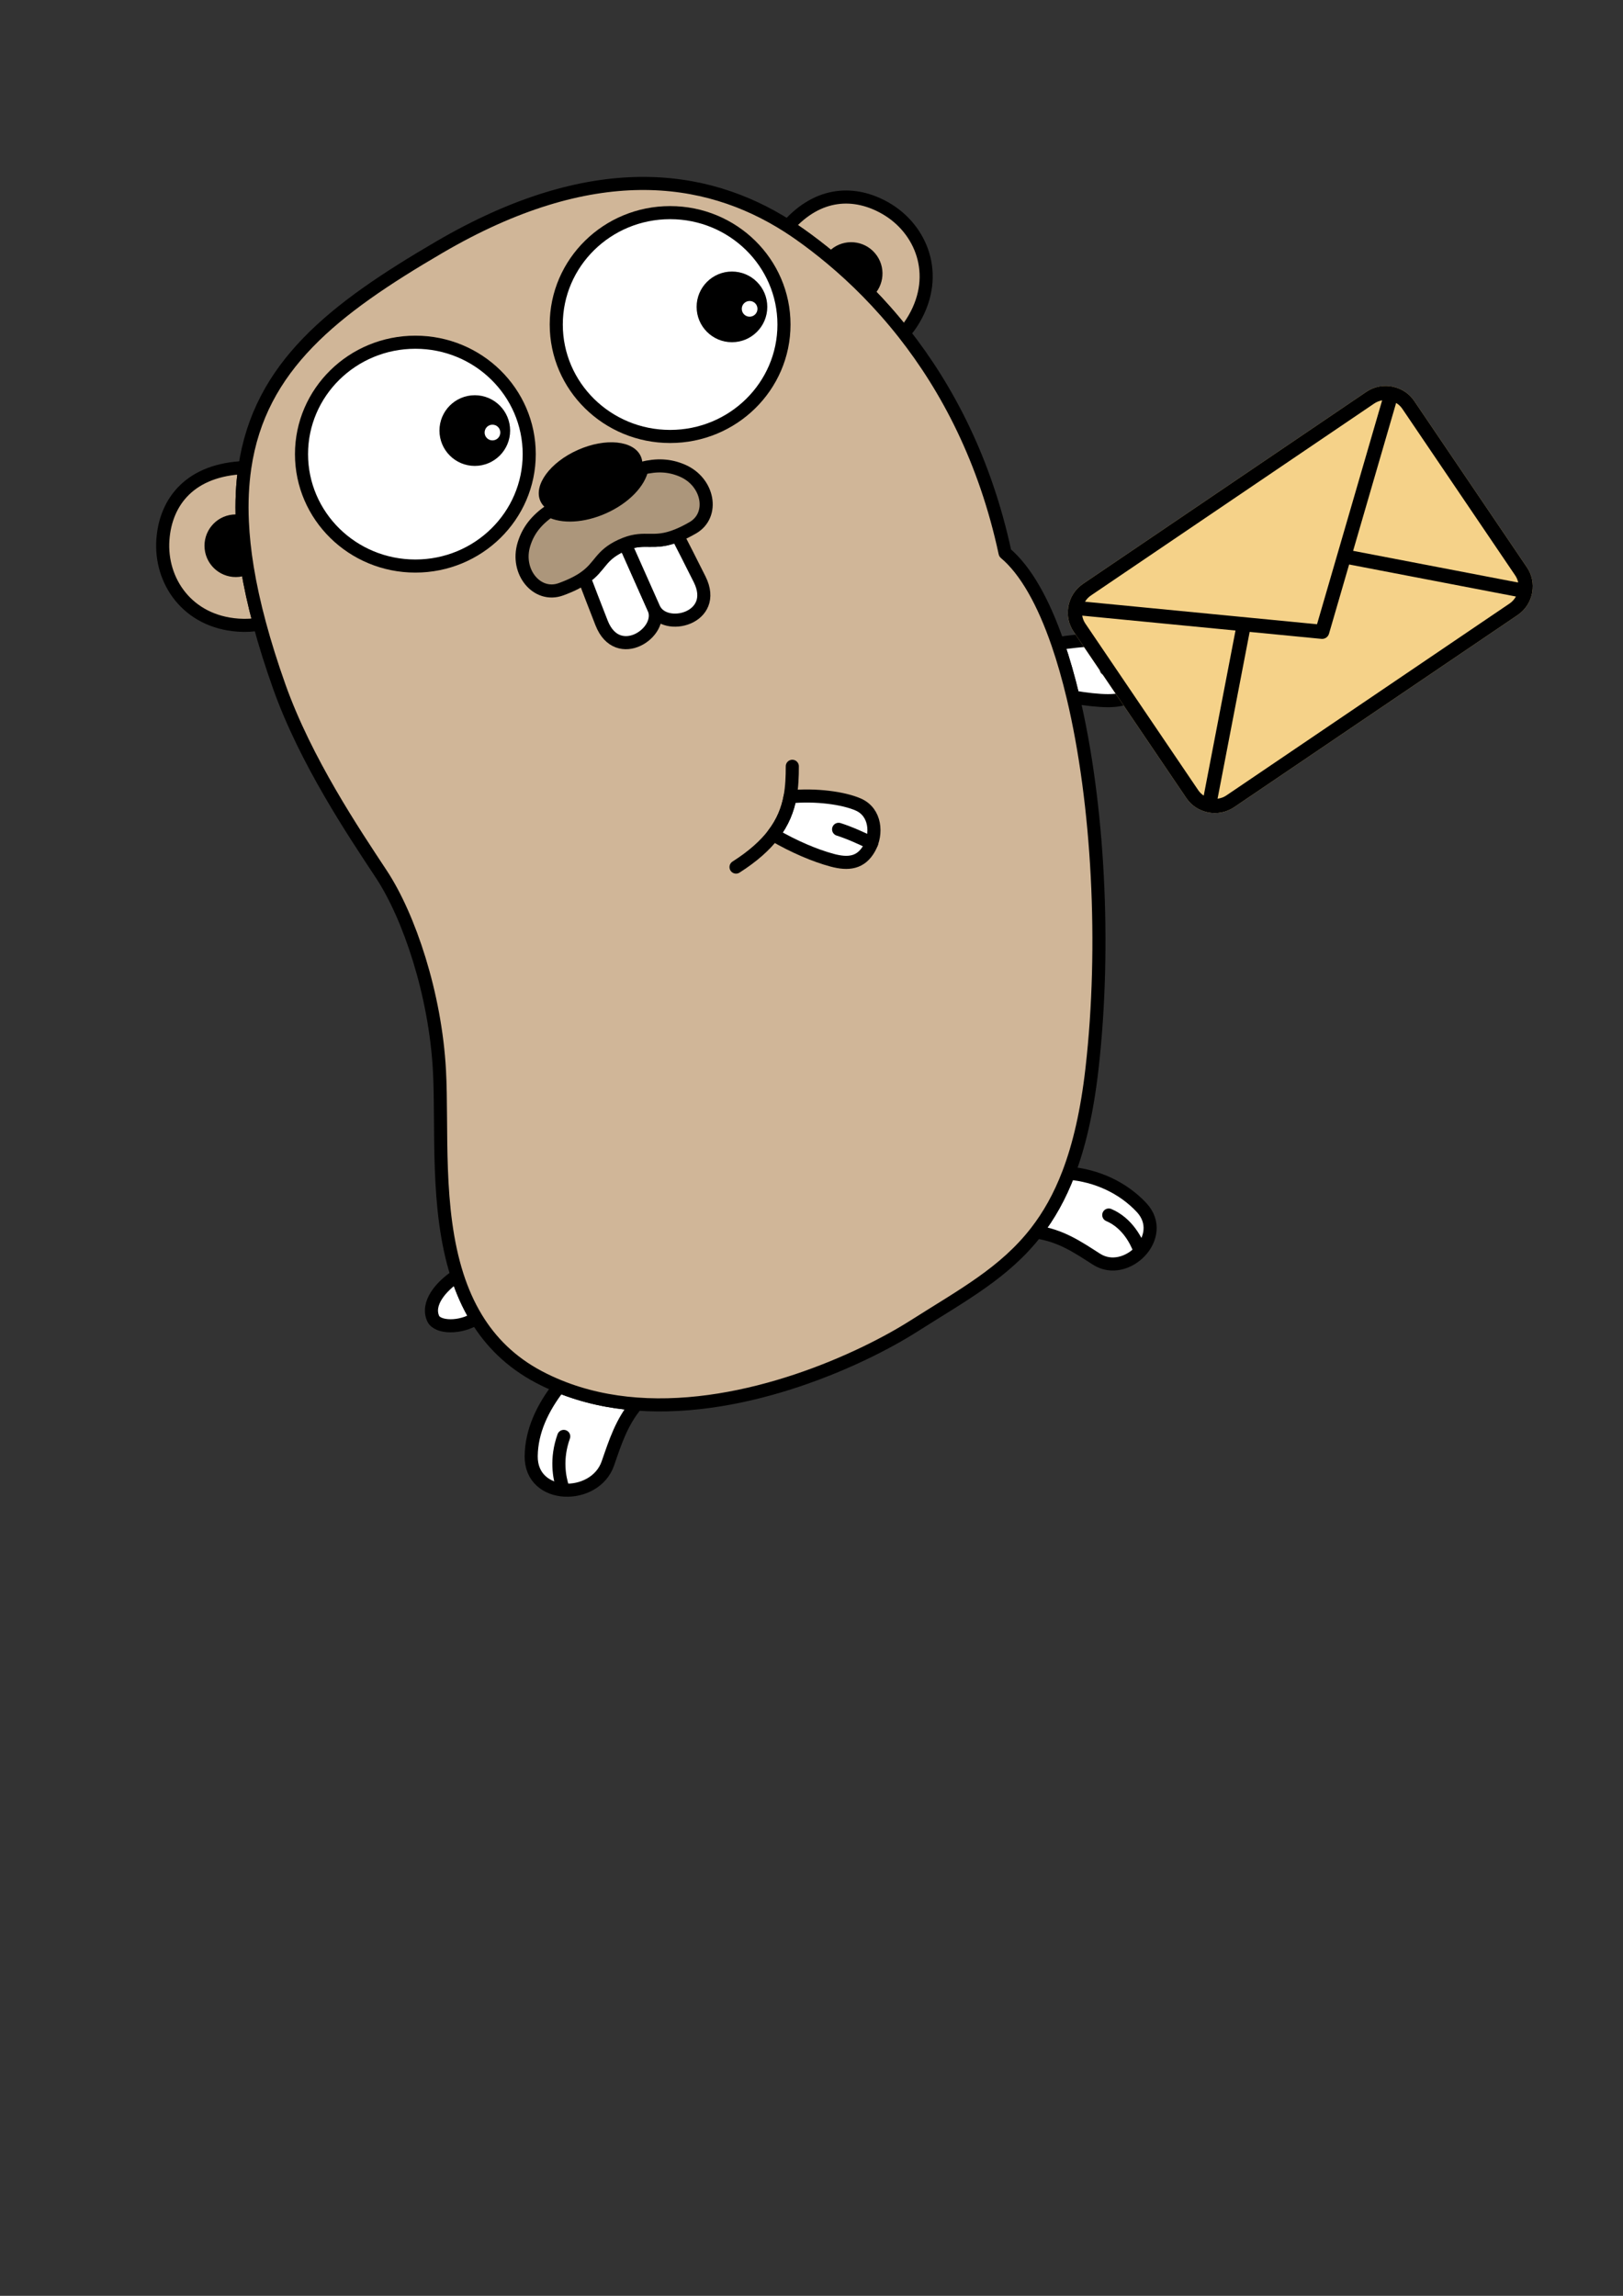 <?xml version="1.0" encoding="UTF-8" standalone="no"?>
<!-- Created with Inkscape (http://www.inkscape.org/) -->

<svg
   xmlns:dc="http://purl.org/dc/elements/1.1/"
   xmlns:cc="http://creativecommons.org/ns#"
   xmlns:rdf="http://www.w3.org/1999/02/22-rdf-syntax-ns#"
   xmlns:svg="http://www.w3.org/2000/svg"
   xmlns="http://www.w3.org/2000/svg"
   xmlns:sodipodi="http://sodipodi.sourceforge.net/DTD/sodipodi-0.dtd"
   xmlns:inkscape="http://www.inkscape.org/namespaces/inkscape"
   width="210mm"
   height="297mm"
   viewBox="0 0 744.094 1052.362"
   id="svg2"
   version="1.1"
   inkscape:version="0.91 r13725"
   sodipodi:docname="logo.svg">
  <rect x="0" y="0" width="744.094" height="1052.362" fill="#333333" stroke="none"/>
  <defs
     id="defs4">
    <inkscape:path-effect
       effect="bend_path"
       id="path-effect4860"
       is_visible="true"
       bendpath="m 0,306.006 612.011,0"
       prop_scale="1"
       scale_y_rel="false"
       vertical="false" />
  </defs>
  <sodipodi:namedview
     id="base"
     pagecolor="#ffffff"
     bordercolor="#666666"
     borderopacity="1.0"
     inkscape:pageopacity="0.0"
     inkscape:pageshadow="2"
     inkscape:zoom="0.35"
     inkscape:cx="314.42073"
     inkscape:cy="882.39012"
     inkscape:document-units="px"
     inkscape:current-layer="layer1"
     showgrid="false"
     showguides="true"
     inkscape:guide-bbox="true"
     inkscape:snap-bbox="true"
     inkscape:bbox-paths="true"
     inkscape:bbox-nodes="true"
     inkscape:snap-bbox-edge-midpoints="true"
     inkscape:snap-bbox-midpoints="true"
     inkscape:snap-center="true"
     inkscape:snap-object-midpoints="true"
     inkscape:snap-midpoints="true"
     inkscape:snap-smooth-nodes="true"
     inkscape:object-nodes="true"
     inkscape:snap-intersection-paths="true"
     inkscape:object-paths="true"
     inkscape:snap-global="false"
     inkscape:window-width="1920"
     inkscape:window-height="1147"
     inkscape:window-x="0"
     inkscape:window-y="579"
     inkscape:window-maximized="1" />
  <g
     inkscape:groupmode="layer"
     id="layer2"
     inkscape:label="Layer 2"
     style="display:inline" />
  <g
     inkscape:label="Layer 1"
     inkscape:groupmode="layer"
     id="layer1"
     style="display:inline">
    <g
       id="g4954"
       transform="translate(-32.857,-35.714)"
       inkscape:export-xdpi="47.649918"
       inkscape:export-ydpi="47.649918">
      <path
         id="path3339"
         d="m 540.755,356.888 c 7.732,0.02 13.162,-2.095 15.106,-9.772 1.842,-7.273 -1.433,-16.621 -9.982,-17.971 -4.987,-0.788 -16.906,-0.177 -28.067,1.593 2.595,7.532 4.938,15.74 7.021,24.484 6.062,1.042 11.675,1.655 15.922,1.666 z"
         stroke-miterlimit="10"
         inkscape:connector-curvature="0"
         style="fill:#ffffff;stroke:#000000;stroke-width:6;stroke-linecap:round;stroke-linejoin:round;stroke-miterlimit:10" />
      <path
         id="path3341"
         d="m 556.201,589.197 c -8.434,-9.021 -20.476,-14.647 -33.413,-15.726 -4.126,10.828 -9.124,19.561 -14.866,26.967 11.273,1.652 18.73,6.738 27.623,12.456 13.666,8.785 33.01,-10.481 20.656,-23.697 z"
         stroke-miterlimit="10"
         inkscape:connector-curvature="0"
         style="fill:#ffffff;stroke:#000000;stroke-width:6;stroke-linecap:round;stroke-linejoin:round;stroke-miterlimit:10" />
      <path
         id="path3343"
         d="m 276.392,703.142 c -0.258,20.1 29.262,20.428 35.16,3.369 3.471,-10.039 6.272,-18.821 13.216,-27.204 -12.122,-0.898 -24.108,-3.423 -35.536,-8.071 -7.801,10.009 -12.696,20.644 -12.84,31.906 z"
         stroke-miterlimit="10"
         inkscape:connector-curvature="0"
         style="fill:#ffffff;stroke:#000000;stroke-width:6;stroke-linecap:round;stroke-linejoin:round;stroke-miterlimit:10" />
      <path
         id="path3345"
         d="m 142.14,297.167 c -6.229,0.655 -11.809,-3.871 -12.465,-10.108 -0.656,-6.238 3.862,-11.825 10.091,-12.479 1.456,-0.153 2.872,-0.013 4.203,0.355 -0.407,-8.924 -0.016,-17.19 1.119,-24.897 -24.907,0.93 -36.32,15.463 -37.555,33.129 -1.31,18.742 11.141,37.468 34.561,39.105 3.651,0.255 6.895,0.049 9.774,-0.552 -2.455,-9.115 -4.338,-17.702 -5.655,-25.792 -1.234,0.647 -2.604,1.085 -4.073,1.239 z"
         stroke-miterlimit="10"
         inkscape:connector-curvature="0"
         style="fill:#d0b698;stroke:#000000;stroke-width:6;stroke-linecap:round;stroke-linejoin:round;stroke-miterlimit:10" />
      <path
         id="path3347"
         d="m 139.766,274.579 c -6.229,0.655 -10.747,6.242 -10.091,12.479 0.656,6.237 6.237,10.763 12.465,10.108 1.469,-0.154 2.839,-0.592 4.073,-1.239 -1.204,-7.39 -1.942,-14.372 -2.244,-20.994 -1.331,-0.367 -2.747,-0.507 -4.203,-0.354 z"
         inkscape:connector-curvature="0" />
      <path
         id="path3349"
         d="m 414.031,154.269 c 0.511,-0.68 1.096,-1.317 1.774,-1.887 4.798,-4.025 11.957,-3.395 15.987,1.41 3.967,4.729 3.42,11.73 -1.172,15.788 5.61,5.714 11.18,11.979 16.583,18.841 1.701,-1.844 3.317,-4.046 4.827,-6.66 11.736,-20.332 3.176,-41.127 -13.096,-50.521 -14.119,-8.151 -30.859,-7.664 -44.898,8.169 1.848,1.18 3.665,2.401 5.448,3.66 4.725,3.335 9.604,7.07 14.547,11.2 z"
         stroke-miterlimit="10"
         inkscape:connector-curvature="0"
         style="fill:#d0b698;stroke:#000000;stroke-width:6;stroke-linecap:round;stroke-linejoin:round;stroke-miterlimit:10" />
      <path
         id="path3351"
         d="m 431.793,153.793 c -4.03,-4.805 -11.189,-5.436 -15.987,-1.41 -0.679,0.57 -1.264,1.207 -1.774,1.887 5.49,4.587 11.059,9.677 16.59,15.312 4.591,-4.059 5.138,-11.061 1.171,-15.789 z"
         inkscape:connector-curvature="0" />
      <path
         id="path3353"
         d="m 231.442,640.086 c 1.946,4.361 12.639,4.612 19.787,-0.134 -3.704,-6.098 -6.562,-12.668 -8.77,-19.531 -7.613,5.026 -14.067,12.826 -11.017,19.665 z"
         stroke-miterlimit="10"
         inkscape:connector-curvature="0"
         style="fill:#ffffff;stroke:#000000;stroke-width:6;stroke-linecap:round;stroke-linejoin:round;stroke-miterlimit:10" />
      <path
         id="path3355"
         d="m 524.832,355.222 c -2.082,-8.744 -4.426,-16.952 -7.021,-24.484 -6.519,-18.921 -14.621,-33.558 -24.152,-41.551 -9.144,-42.65 -26.687,-75.661 -46.455,-100.765 -5.403,-6.861 -10.973,-13.127 -16.583,-18.841 -5.531,-5.635 -11.1,-10.724 -16.59,-15.312 -4.943,-4.13 -9.822,-7.865 -14.546,-11.199 -1.783,-1.259 -3.601,-2.479 -5.448,-3.66 -38.035,-24.282 -89.932,-31.174 -159.703,9.577 -48.626,28.401 -82.414,54.617 -89.247,101.05 -1.134,7.708 -1.525,15.973 -1.119,24.897 0.302,6.622 1.041,13.604 2.244,20.994 1.317,8.089 3.201,16.676 5.655,25.792 2.433,9.035 5.425,18.587 9.033,28.736 12.141,34.149 34.259,66.99 46.802,85.997 12.709,19.258 24.75,54.917 26.631,90.017 1.416,26.414 -1.781,63.135 8.125,93.951 2.207,6.863 5.066,13.434 8.77,19.531 6.542,10.775 15.719,20.08 28.625,26.918 3.076,1.629 6.207,3.075 9.378,4.365 11.428,4.648 23.415,7.173 35.536,8.071 50.471,3.739 103.228,-20.578 127.21,-35.837 22.083,-14.049 41.403,-24.279 55.943,-43.031 5.742,-7.406 10.74,-16.139 14.866,-26.967 4.834,-12.688 8.474,-28.246 10.716,-47.902 6.42,-56.267 2.939,-121.584 -8.67,-170.347 z"
         stroke-miterlimit="10"
         inkscape:connector-curvature="0"
         style="fill:#d0b698;stroke:#000000;stroke-width:6;stroke-linecap:round;stroke-linejoin:round;stroke-miterlimit:10" />
      <ellipse
         id="ellipse3357"
         ry="51.3"
         rx="52.2"
         cy="184.482"
         cx="340.085"
         stroke-miterlimit="10"
         style="fill:#ffffff;stroke:#000000;stroke-width:6;stroke-linecap:round;stroke-linejoin:round;stroke-miterlimit:10" />
      <ellipse
         id="ellipse3359"
         ry="51.3"
         rx="52.2"
         cy="243.882"
         cx="223.29"
         stroke-miterlimit="10"
         style="fill:#ffffff;stroke:#000000;stroke-width:6;stroke-linecap:round;stroke-linejoin:round;stroke-miterlimit:10" />
      <circle
         id="circle3361"
         r="16.2"
         cy="176.382"
         cx="368.435" />
      <circle
         id="circle3363"
         r="3.6"
         cy="177.282"
         cx="376.535"
         style="fill:#ffffff" />
      <circle
         id="circle3365"
         r="16.2"
         cy="233.082"
         cx="250.534" />
      <circle
         id="circle3367"
         r="3.6"
         cy="233.982"
         cx="258.635"
         style="fill:#ffffff" />
      <path
         id="path3369"
         d="m 317.522,285.879 c -9.664,4.506 -9.3,9.495 -16.832,14.72 2.005,5.293 4.714,12.359 7.977,20.67 7.355,18.729 28.819,4.246 23.938,-6.716 -3.579,-8.041 -9.976,-22.408 -13.135,-29.504 -0.623,0.243 -1.268,0.513 -1.948,0.83 z"
         stroke-miterlimit="10"
         inkscape:connector-curvature="0"
         style="fill:#ffffff;stroke:#000000;stroke-width:6;stroke-linecap:round;stroke-linejoin:round;stroke-miterlimit:10" />
      <path
         id="path3371"
         d="m 343.414,281.151 c -11.064,4.464 -14.537,0.238 -23.943,3.898 3.159,7.096 9.556,21.463 13.135,29.504 4.881,10.962 30.008,4.701 21.009,-13.295 -4.086,-8.173 -7.59,-15.04 -10.201,-20.107 z"
         stroke-miterlimit="10"
         inkscape:connector-curvature="0"
         style="fill:#ffffff;stroke:#000000;stroke-width:6;stroke-linecap:round;stroke-linejoin:round;stroke-miterlimit:10" />
      <path
         id="path3373"
         d="m 426.428,404.534 c -6.821,-3.034 -19.595,-4.724 -31.342,-3.582 -1.084,5.841 -3.293,11.6 -7.715,17.345 9.811,5.708 19.227,9.624 26.928,11.71 7.463,2.02 13.256,1.383 17.121,-5.529 3.662,-6.549 2.918,-16.427 -4.992,-19.944 z"
         stroke-miterlimit="10"
         inkscape:connector-curvature="0"
         style="fill:#ffffff;stroke:#000000;stroke-width:6;stroke-linecap:round;stroke-linejoin:round;stroke-miterlimit:10" />
      <path
         id="path3375"
         d="m 370.305,433.169 c 7.809,-4.978 13.256,-9.92 17.066,-14.872 4.422,-5.745 6.631,-11.503 7.715,-17.345 0.854,-4.598 1.018,-9.247 1.018,-13.982"
         stroke-miterlimit="10"
         inkscape:connector-curvature="0"
         style="fill:none;stroke:#000000;stroke-width:6;stroke-linecap:round;stroke-linejoin:round;stroke-miterlimit:10" />
      <path
         id="path3377"
         d="m 345.641,251.415 c -5.883,-2.508 -11.642,-2.739 -18.45,-1.058 -1.165,6.392 -7.955,13.579 -17.718,17.926 -9.39,4.181 -18.893,4.561 -24.525,1.549 -6.176,4.299 -9.948,9.01 -11.901,15.435 -3.831,12.607 6.071,24.543 16.988,20.563 4.838,-1.764 8.174,-3.511 10.656,-5.232 7.532,-5.225 7.168,-10.214 16.832,-14.72 0.68,-0.317 1.325,-0.587 1.949,-0.83 9.406,-3.66 12.879,0.566 23.943,-3.898 2.062,-0.832 4.381,-1.959 7.059,-3.503 10.066,-5.805 7.288,-21.062 -4.833,-26.232 z"
         stroke-miterlimit="10"
         inkscape:connector-curvature="0"
         style="fill:#ac967b;stroke:#000000;stroke-width:6;stroke-linecap:round;stroke-linejoin:round;stroke-miterlimit:10" />
      <path
         id="path3379"
         d="m 309.473,268.283 c 9.763,-4.347 16.553,-11.534 17.718,-17.926 0.352,-1.932 0.196,-3.792 -0.554,-5.479 -3.234,-7.265 -16.163,-8.566 -28.878,-2.906 -12.714,5.661 -20.399,16.141 -17.165,23.405 0.846,1.9 2.359,3.388 4.354,4.454 5.632,3.012 15.135,2.633 24.525,-1.548 z"
         inkscape:connector-curvature="0" />
      <path
         id="path3381"
         d="m 556.297,344.664 c -4.442,-0.877 -10.908,-1.992 -16.275,-2.222"
         stroke-miterlimit="10"
         inkscape:connector-curvature="0"
         style="fill:none;stroke:#000000;stroke-width:6;stroke-linecap:round;stroke-linejoin:round;stroke-miterlimit:10" />
      <path
         id="path3383"
         d="m 555.397,608.812 c -1.538,-4.26 -5.707,-12.555 -14.208,-16.149"
         stroke-miterlimit="10"
         inkscape:connector-curvature="0"
         style="fill:none;stroke:#000000;stroke-width:6;stroke-linecap:round;stroke-linejoin:round;stroke-miterlimit:10" />
      <path
         id="path3385"
         d="m 290.844,717.726 c -1.581,-4.777 -3.198,-13.379 0.462,-23.578"
         stroke-miterlimit="10"
         inkscape:connector-curvature="0"
         style="fill:none;stroke:#000000;stroke-width:6;stroke-linecap:round;stroke-linejoin:round;stroke-miterlimit:10" />
      <path
         id="path3387"
         d="m 432.475,422.222 c -4.063,-1.998 -10.02,-4.748 -15.145,-6.359"
         stroke-miterlimit="10"
         inkscape:connector-curvature="0"
         style="fill:none;stroke:#000000;stroke-width:6;stroke-linecap:round;stroke-linejoin:round;stroke-miterlimit:10" />
    </g>
    <g
       transform="matrix(0.292,-0.098,0.098,0.292,737.561,313.72)"
       id="g4281" />
    <g
       transform="matrix(0.292,-0.098,0.098,0.292,737.561,313.72)"
       id="g4283" />
    <g
       transform="matrix(0.292,-0.098,0.098,0.292,737.561,313.72)"
       id="g4285" />
    <g
       transform="matrix(0.292,-0.098,0.098,0.292,737.561,313.72)"
       id="g4287" />
    <g
       transform="matrix(0.292,-0.098,0.098,0.292,737.561,313.72)"
       id="g4289" />
    <g
       transform="matrix(0.292,-0.098,0.098,0.292,737.561,313.72)"
       id="g4291" />
    <g
       transform="matrix(0.292,-0.098,0.098,0.292,737.561,313.72)"
       id="g4293" />
    <g
       transform="matrix(0.292,-0.098,0.098,0.292,737.561,313.72)"
       id="g4295" />
    <g
       transform="matrix(0.292,-0.098,0.098,0.292,737.561,313.72)"
       id="g4297" />
    <g
       transform="matrix(0.292,-0.098,0.098,0.292,737.561,313.72)"
       id="g4299" />
    <g
       transform="matrix(0.292,-0.098,0.098,0.292,737.561,313.72)"
       id="g4301" />
    <g
       transform="matrix(0.292,-0.098,0.098,0.292,737.561,313.72)"
       id="g4303" />
    <g
       transform="matrix(0.292,-0.098,0.098,0.292,737.561,313.72)"
       id="g4305" />
    <g
       transform="matrix(0.292,-0.098,0.098,0.292,737.561,313.72)"
       id="g4307" />
    <g
       transform="matrix(0.292,-0.098,0.098,0.292,737.561,313.72)"
       id="g4309" />
    <g
       id="g4317-1"
       transform="matrix(0.292,-0.098,0.098,0.292,347.79,251.487)"
       style="display:inline;fill:#000000;fill-opacity:1;stroke:none;stroke-opacity:1">
      <g
         style="fill:#000000;fill-opacity:1;stroke:none;stroke-opacity:1"
         id="g4281-4" />
      <g
         style="fill:#000000;fill-opacity:1;stroke:none;stroke-opacity:1"
         id="g4283-0" />
      <g
         style="fill:#000000;fill-opacity:1;stroke:none;stroke-opacity:1"
         id="g4285-1" />
      <g
         style="fill:#000000;fill-opacity:1;stroke:none;stroke-opacity:1"
         id="g4287-5" />
      <g
         style="fill:#000000;fill-opacity:1;stroke:none;stroke-opacity:1"
         id="g4289-8" />
      <g
         style="fill:#000000;fill-opacity:1;stroke:none;stroke-opacity:1"
         id="g4291-0" />
      <g
         style="fill:#000000;fill-opacity:1;stroke:none;stroke-opacity:1"
         id="g4293-9" />
      <g
         style="fill:#000000;fill-opacity:1;stroke:none;stroke-opacity:1"
         id="g4295-0" />
      <g
         style="fill:#000000;fill-opacity:1;stroke:none;stroke-opacity:1"
         id="g4297-2" />
      <g
         style="fill:#000000;fill-opacity:1;stroke:none;stroke-opacity:1"
         id="g4299-1" />
      <g
         style="fill:#000000;fill-opacity:1;stroke:none;stroke-opacity:1"
         id="g4301-7" />
      <g
         style="fill:#000000;fill-opacity:1;stroke:none;stroke-opacity:1"
         id="g4303-5" />
      <g
         style="fill:#000000;fill-opacity:1;stroke:none;stroke-opacity:1"
         id="g4305-6" />
      <g
         style="fill:#000000;fill-opacity:1;stroke:none;stroke-opacity:1"
         id="g4307-3" />
      <g
         style="fill:#000000;fill-opacity:1;stroke:none;stroke-opacity:1"
         id="g4309-4" />
    </g>
    <g
       style="font-style:normal;font-weight:normal;font-size:113.306px;line-height:125%;font-family:sans-serif;letter-spacing:0px;word-spacing:0px;display:inline;fill:#de8787;fill-opacity:1;stroke:none;stroke-width:8.1;stroke-linecap:butt;stroke-linejoin:miter;stroke-miterlimit:10;stroke-dasharray:none;stroke-opacity:1"
       id="text5054-8"
       transform="translate(-53.533,-29.816)" />
    <g
       id="g5235"
       transform="matrix(0.828,-0.561,0.561,0.828,826.609,-696.296)"
       inkscape:export-xdpi="47.649918"
       inkscape:export-ydpi="47.649918">
      <path
         sodipodi:nodetypes="ccccsscccsscccssccccccc"
         style="display:inline;fill:#f5d289;fill-opacity:1"
         inkscape:connector-curvature="0"
         d="m -641.113,628.419 c 3e-5,-4.025 -1.59,-7.667 -4.126,-10.444 -0.042,-0.055 -0.051,-0.12 -0.097,-0.176 -0.043,-0.049 -0.101,-0.068 -0.146,-0.114 -2.884,-3.018 -6.949,-4.926 -11.475,-4.926 l -156.867,-4e-5 c -4.526,0 -8.591,1.908 -11.481,4.926 -0.042,0.045 -0.104,0.065 -0.146,0.117 -0.046,0.052 -0.055,0.12 -0.097,0.176 -2.533,2.777 -4.123,6.415 -4.123,10.44 l -2e-5,92.291 c 0,4.123 1.655,7.852 4.302,10.652 0.052,0.058 0.068,0.13 0.127,0.185 0.019,0.019 0.042,0.023 0.062,0.042 2.884,2.94 6.9,4.78 11.358,4.78 l 156.867,-1e-5 c 4.458,0 8.477,-1.843 11.358,-4.783 0.019,-0.017 0.042,-0.023 0.062,-0.039 0.055,-0.052 0.071,-0.124 0.123,-0.179 2.65,-2.799 4.305,-6.532 4.305,-10.659 l 7e-5,-92.291 -3.2e-4,9.5e-4 z"
         id="path4279-4-5-2-7" />
      <path
         style="display:inline;fill:#000000;fill-opacity:1"
         inkscape:connector-curvature="0"
         d="m -641.113,628.419 c 3e-5,-4.025 -1.59,-7.667 -4.126,-10.444 -0.042,-0.055 -0.051,-0.12 -0.097,-0.176 -0.043,-0.049 -0.101,-0.068 -0.146,-0.114 -2.884,-3.018 -6.949,-4.926 -11.475,-4.926 l -156.867,-4e-5 c -4.526,0 -8.591,1.908 -11.481,4.926 -0.042,0.045 -0.104,0.065 -0.146,0.117 -0.046,0.052 -0.055,0.12 -0.097,0.176 -2.533,2.777 -4.123,6.415 -4.123,10.44 l -2e-5,92.291 c 0,4.123 1.655,7.852 4.302,10.652 0.052,0.058 0.068,0.13 0.127,0.185 0.019,0.019 0.042,0.023 0.062,0.042 2.884,2.94 6.9,4.78 11.358,4.78 l 156.867,-1e-5 c 4.458,0 8.477,-1.843 11.358,-4.783 0.019,-0.017 0.042,-0.023 0.062,-0.039 0.055,-0.052 0.071,-0.124 0.123,-0.179 2.65,-2.799 4.305,-6.532 4.305,-10.659 l 7e-5,-92.291 -3.2e-4,9.5e-4 z m -61.717,41.268 54.34,-45.056 c 0.533,1.158 0.849,2.435 0.848,3.788 l 3e-5,92.291 c -9e-5,1.223 -0.254,2.383 -0.693,3.453 l -54.496,-54.476 z m 45.872,-50.473 c 1.369,0 2.66,0.312 3.833,0.839 l -82.267,68.207 -82.267,-68.207 c 1.174,-0.527 2.465,-0.839 3.833,-0.839 l 156.867,6e-5 z m -165.49,104.946 c -0.439,-1.066 -0.693,-2.23 -0.693,-3.453 l 3e-5,-92.288 c 0,-1.353 0.316,-2.631 0.849,-3.788 l 54.34,45.056 -54.496,54.473 z m 8.623,5.752 c -1.508,-10e-6 -2.913,-0.39 -4.175,-1.021 l 55.068,-55.045 25.443,21.096 c 0.605,0.504 1.352,0.758 2.097,0.758 0.745,0 1.492,-0.254 2.097,-0.758 l 25.443,-21.096 55.068,55.045 c -1.262,0.631 -2.666,1.021 -4.175,1.021 l -156.866,-3e-5 z"
         id="path4279-4-0-0" />
    </g>
  </g>
  <g
     inkscape:groupmode="layer"
     id="layer4"
     inkscape:label="Layer 3"
     style="display:inline" />
</svg>
